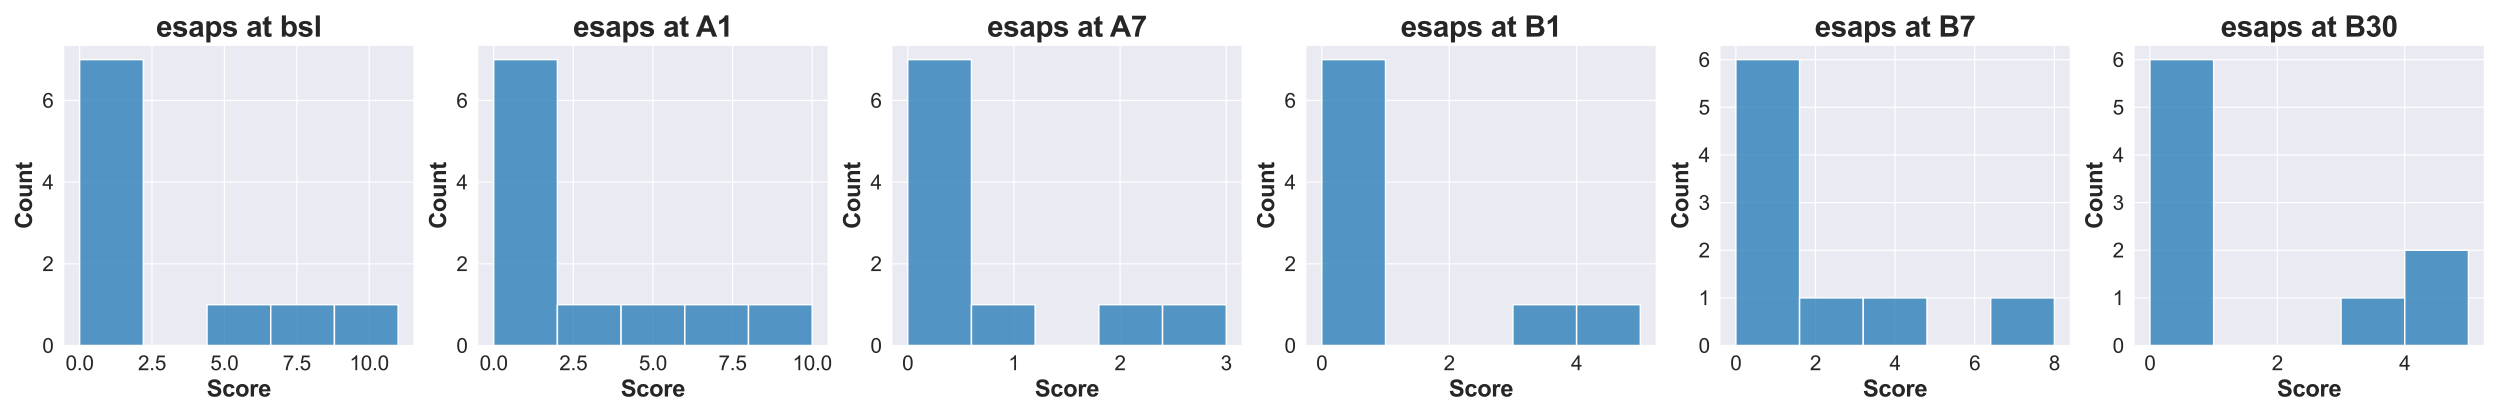 <?xml version="1.0" encoding="utf-8" standalone="no"?>
<!DOCTYPE svg PUBLIC "-//W3C//DTD SVG 1.1//EN"
  "http://www.w3.org/Graphics/SVG/1.1/DTD/svg11.dtd">
<svg xmlns:xlink="http://www.w3.org/1999/xlink" width="1728pt" height="288pt" viewBox="0 0 1728 288" xmlns="http://www.w3.org/2000/svg" version="1.1">
 <defs>
  <style type="text/css">*{stroke-linejoin: round; stroke-linecap: butt}</style>
 </defs>
 <g id="figure_1">
  <g id="patch_1">
   <path d="M 0 288 
L 1728 288 
L 1728 0 
L 0 0 
z
" style="fill: #ffffff"/>
  </g>
  <g id="axes_1">
   <g id="patch_2">
    <path d="M 44.03 238.84 
L 286.2 238.84 
L 286.2 31.324 
L 44.03 31.324 
z
" style="fill: #eaeaf2"/>
   </g>
   <g id="matplotlib.axis_1">
    <g id="xtick_1">
     <g id="line2d_1">
      <path d="M 55.038 238.84 
L 55.038 31.324 
" clip-path="url(#pc42a55bb52)" style="fill: none; stroke: #ffffff; stroke-width: 0.8; stroke-linecap: round"/>
     </g>
     <g id="text_1">
      <!-- 0.0 -->
      <g style="fill: #262626" transform="translate(45.308 255.861) scale(0.14 -0.14)">
       <defs>
        <path id="ArialMT-30" d="M 266 2259 
Q 266 3072 433 3567 
Q 600 4063 929 4331 
Q 1259 4600 1759 4600 
Q 2128 4600 2406 4451 
Q 2684 4303 2865 4023 
Q 3047 3744 3150 3342 
Q 3253 2941 3253 2259 
Q 3253 1453 3087 958 
Q 2922 463 2592 192 
Q 2263 -78 1759 -78 
Q 1097 -78 719 397 
Q 266 969 266 2259 
z
M 844 2259 
Q 844 1131 1108 757 
Q 1372 384 1759 384 
Q 2147 384 2411 759 
Q 2675 1134 2675 2259 
Q 2675 3391 2411 3762 
Q 2147 4134 1753 4134 
Q 1366 4134 1134 3806 
Q 844 3388 844 2259 
z
" transform="scale(0.016)"/>
        <path id="ArialMT-2e" d="M 581 0 
L 581 641 
L 1222 641 
L 1222 0 
L 581 0 
z
" transform="scale(0.016)"/>
       </defs>
       <use xlink:href="#ArialMT-30"/>
       <use xlink:href="#ArialMT-2e" x="55.615"/>
       <use xlink:href="#ArialMT-30" x="83.398"/>
      </g>
     </g>
    </g>
    <g id="xtick_2">
     <g id="line2d_2">
      <path d="M 105.073 238.84 
L 105.073 31.324 
" clip-path="url(#pc42a55bb52)" style="fill: none; stroke: #ffffff; stroke-width: 0.8; stroke-linecap: round"/>
     </g>
     <g id="text_2">
      <!-- 2.5 -->
      <g style="fill: #262626" transform="translate(95.343 255.861) scale(0.14 -0.14)">
       <defs>
        <path id="ArialMT-32" d="M 3222 541 
L 3222 0 
L 194 0 
Q 188 203 259 391 
Q 375 700 629 1000 
Q 884 1300 1366 1694 
Q 2113 2306 2375 2664 
Q 2638 3022 2638 3341 
Q 2638 3675 2398 3904 
Q 2159 4134 1775 4134 
Q 1369 4134 1125 3890 
Q 881 3647 878 3216 
L 300 3275 
Q 359 3922 746 4261 
Q 1134 4600 1788 4600 
Q 2447 4600 2831 4234 
Q 3216 3869 3216 3328 
Q 3216 3053 3103 2787 
Q 2991 2522 2730 2228 
Q 2469 1934 1863 1422 
Q 1356 997 1212 845 
Q 1069 694 975 541 
L 3222 541 
z
" transform="scale(0.016)"/>
        <path id="ArialMT-35" d="M 266 1200 
L 856 1250 
Q 922 819 1161 601 
Q 1400 384 1738 384 
Q 2144 384 2425 690 
Q 2706 997 2706 1503 
Q 2706 1984 2436 2262 
Q 2166 2541 1728 2541 
Q 1456 2541 1237 2417 
Q 1019 2294 894 2097 
L 366 2166 
L 809 4519 
L 3088 4519 
L 3088 3981 
L 1259 3981 
L 1013 2750 
Q 1425 3038 1878 3038 
Q 2478 3038 2890 2622 
Q 3303 2206 3303 1553 
Q 3303 931 2941 478 
Q 2500 -78 1738 -78 
Q 1113 -78 717 272 
Q 322 622 266 1200 
z
" transform="scale(0.016)"/>
       </defs>
       <use xlink:href="#ArialMT-32"/>
       <use xlink:href="#ArialMT-2e" x="55.615"/>
       <use xlink:href="#ArialMT-35" x="83.398"/>
      </g>
     </g>
    </g>
    <g id="xtick_3">
     <g id="line2d_3">
      <path d="M 155.108 238.84 
L 155.108 31.324 
" clip-path="url(#pc42a55bb52)" style="fill: none; stroke: #ffffff; stroke-width: 0.8; stroke-linecap: round"/>
     </g>
     <g id="text_3">
      <!-- 5.0 -->
      <g style="fill: #262626" transform="translate(145.378 255.861) scale(0.14 -0.14)">
       <use xlink:href="#ArialMT-35"/>
       <use xlink:href="#ArialMT-2e" x="55.615"/>
       <use xlink:href="#ArialMT-30" x="83.398"/>
      </g>
     </g>
    </g>
    <g id="xtick_4">
     <g id="line2d_4">
      <path d="M 205.143 238.84 
L 205.143 31.324 
" clip-path="url(#pc42a55bb52)" style="fill: none; stroke: #ffffff; stroke-width: 0.8; stroke-linecap: round"/>
     </g>
     <g id="text_4">
      <!-- 7.5 -->
      <g style="fill: #262626" transform="translate(195.413 255.861) scale(0.14 -0.14)">
       <defs>
        <path id="ArialMT-37" d="M 303 3981 
L 303 4522 
L 3269 4522 
L 3269 4084 
Q 2831 3619 2401 2847 
Q 1972 2075 1738 1259 
Q 1569 684 1522 0 
L 944 0 
Q 953 541 1156 1306 
Q 1359 2072 1739 2783 
Q 2119 3494 2547 3981 
L 303 3981 
z
" transform="scale(0.016)"/>
       </defs>
       <use xlink:href="#ArialMT-37"/>
       <use xlink:href="#ArialMT-2e" x="55.615"/>
       <use xlink:href="#ArialMT-35" x="83.398"/>
      </g>
     </g>
    </g>
    <g id="xtick_5">
     <g id="line2d_5">
      <path d="M 255.178 238.84 
L 255.178 31.324 
" clip-path="url(#pc42a55bb52)" style="fill: none; stroke: #ffffff; stroke-width: 0.8; stroke-linecap: round"/>
     </g>
     <g id="text_5">
      <!-- 10.0 -->
      <g style="fill: #262626" transform="translate(241.556 255.861) scale(0.14 -0.14)">
       <defs>
        <path id="ArialMT-31" d="M 2384 0 
L 1822 0 
L 1822 3584 
Q 1619 3391 1289 3197 
Q 959 3003 697 2906 
L 697 3450 
Q 1169 3672 1522 3987 
Q 1875 4303 2022 4600 
L 2384 4600 
L 2384 0 
z
" transform="scale(0.016)"/>
       </defs>
       <use xlink:href="#ArialMT-31"/>
       <use xlink:href="#ArialMT-30" x="55.615"/>
       <use xlink:href="#ArialMT-2e" x="111.23"/>
       <use xlink:href="#ArialMT-30" x="139.014"/>
      </g>
     </g>
    </g>
    <g id="text_6">
     <!-- Score -->
     <g style="fill: #262626" transform="translate(142.881 274.096) scale(0.16 -0.16)">
      <defs>
       <path id="Arial-BoldMT-53" d="M 231 1491 
L 1131 1578 
Q 1213 1125 1461 912 
Q 1709 700 2131 700 
Q 2578 700 2804 889 
Q 3031 1078 3031 1331 
Q 3031 1494 2936 1608 
Q 2841 1722 2603 1806 
Q 2441 1863 1863 2006 
Q 1119 2191 819 2459 
Q 397 2838 397 3381 
Q 397 3731 595 4036 
Q 794 4341 1167 4500 
Q 1541 4659 2069 4659 
Q 2931 4659 3367 4281 
Q 3803 3903 3825 3272 
L 2900 3231 
Q 2841 3584 2645 3739 
Q 2450 3894 2059 3894 
Q 1656 3894 1428 3728 
Q 1281 3622 1281 3444 
Q 1281 3281 1419 3166 
Q 1594 3019 2269 2859 
Q 2944 2700 3267 2529 
Q 3591 2359 3773 2064 
Q 3956 1769 3956 1334 
Q 3956 941 3737 597 
Q 3519 253 3119 86 
Q 2719 -81 2122 -81 
Q 1253 -81 787 320 
Q 322 722 231 1491 
z
" transform="scale(0.016)"/>
       <path id="Arial-BoldMT-63" d="M 3353 2338 
L 2488 2181 
Q 2444 2441 2289 2572 
Q 2134 2703 1888 2703 
Q 1559 2703 1364 2476 
Q 1169 2250 1169 1719 
Q 1169 1128 1367 884 
Q 1566 641 1900 641 
Q 2150 641 2309 783 
Q 2469 925 2534 1272 
L 3397 1125 
Q 3263 531 2881 228 
Q 2500 -75 1859 -75 
Q 1131 -75 698 384 
Q 266 844 266 1656 
Q 266 2478 700 2936 
Q 1134 3394 1875 3394 
Q 2481 3394 2839 3133 
Q 3197 2872 3353 2338 
z
" transform="scale(0.016)"/>
       <path id="Arial-BoldMT-6f" d="M 256 1706 
Q 256 2144 472 2553 
Q 688 2963 1083 3178 
Q 1478 3394 1966 3394 
Q 2719 3394 3200 2905 
Q 3681 2416 3681 1669 
Q 3681 916 3195 420 
Q 2709 -75 1972 -75 
Q 1516 -75 1102 131 
Q 688 338 472 736 
Q 256 1134 256 1706 
z
M 1156 1659 
Q 1156 1166 1390 903 
Q 1625 641 1969 641 
Q 2313 641 2545 903 
Q 2778 1166 2778 1666 
Q 2778 2153 2545 2415 
Q 2313 2678 1969 2678 
Q 1625 2678 1390 2415 
Q 1156 2153 1156 1659 
z
" transform="scale(0.016)"/>
       <path id="Arial-BoldMT-72" d="M 1300 0 
L 422 0 
L 422 3319 
L 1238 3319 
L 1238 2847 
Q 1447 3181 1614 3287 
Q 1781 3394 1994 3394 
Q 2294 3394 2572 3228 
L 2300 2463 
Q 2078 2606 1888 2606 
Q 1703 2606 1575 2504 
Q 1447 2403 1373 2137 
Q 1300 1872 1300 1025 
L 1300 0 
z
" transform="scale(0.016)"/>
       <path id="Arial-BoldMT-65" d="M 2381 1056 
L 3256 909 
Q 3088 428 2723 176 
Q 2359 -75 1813 -75 
Q 947 -75 531 491 
Q 203 944 203 1634 
Q 203 2459 634 2926 
Q 1066 3394 1725 3394 
Q 2466 3394 2894 2905 
Q 3322 2416 3303 1406 
L 1103 1406 
Q 1113 1016 1316 798 
Q 1519 581 1822 581 
Q 2028 581 2168 693 
Q 2309 806 2381 1056 
z
M 2431 1944 
Q 2422 2325 2234 2523 
Q 2047 2722 1778 2722 
Q 1491 2722 1303 2513 
Q 1116 2303 1119 1944 
L 2431 1944 
z
" transform="scale(0.016)"/>
      </defs>
      <use xlink:href="#Arial-BoldMT-53"/>
      <use xlink:href="#Arial-BoldMT-63" x="66.699"/>
      <use xlink:href="#Arial-BoldMT-6f" x="122.314"/>
      <use xlink:href="#Arial-BoldMT-72" x="183.398"/>
      <use xlink:href="#Arial-BoldMT-65" x="222.314"/>
     </g>
    </g>
   </g>
   <g id="matplotlib.axis_2">
    <g id="ytick_1">
     <g id="line2d_6">
      <path d="M 44.03 238.84 
L 286.2 238.84 
" clip-path="url(#pc42a55bb52)" style="fill: none; stroke: #ffffff; stroke-width: 0.8; stroke-linecap: round"/>
     </g>
     <g id="text_7">
      <!-- 0 -->
      <g style="fill: #262626" transform="translate(29.245 243.85) scale(0.14 -0.14)">
       <use xlink:href="#ArialMT-30"/>
      </g>
     </g>
    </g>
    <g id="ytick_2">
     <g id="line2d_7">
      <path d="M 44.03 182.373 
L 286.2 182.373 
" clip-path="url(#pc42a55bb52)" style="fill: none; stroke: #ffffff; stroke-width: 0.8; stroke-linecap: round"/>
     </g>
     <g id="text_8">
      <!-- 2 -->
      <g style="fill: #262626" transform="translate(29.245 187.383) scale(0.14 -0.14)">
       <use xlink:href="#ArialMT-32"/>
      </g>
     </g>
    </g>
    <g id="ytick_3">
     <g id="line2d_8">
      <path d="M 44.03 125.906 
L 286.2 125.906 
" clip-path="url(#pc42a55bb52)" style="fill: none; stroke: #ffffff; stroke-width: 0.8; stroke-linecap: round"/>
     </g>
     <g id="text_9">
      <!-- 4 -->
      <g style="fill: #262626" transform="translate(29.245 130.916) scale(0.14 -0.14)">
       <defs>
        <path id="ArialMT-34" d="M 2069 0 
L 2069 1097 
L 81 1097 
L 81 1613 
L 2172 4581 
L 2631 4581 
L 2631 1613 
L 3250 1613 
L 3250 1097 
L 2631 1097 
L 2631 0 
L 2069 0 
z
M 2069 1613 
L 2069 3678 
L 634 1613 
L 2069 1613 
z
" transform="scale(0.016)"/>
       </defs>
       <use xlink:href="#ArialMT-34"/>
      </g>
     </g>
    </g>
    <g id="ytick_4">
     <g id="line2d_9">
      <path d="M 44.03 69.439 
L 286.2 69.439 
" clip-path="url(#pc42a55bb52)" style="fill: none; stroke: #ffffff; stroke-width: 0.8; stroke-linecap: round"/>
     </g>
     <g id="text_10">
      <!-- 6 -->
      <g style="fill: #262626" transform="translate(29.245 74.449) scale(0.14 -0.14)">
       <defs>
        <path id="ArialMT-36" d="M 3184 3459 
L 2625 3416 
Q 2550 3747 2413 3897 
Q 2184 4138 1850 4138 
Q 1581 4138 1378 3988 
Q 1113 3794 959 3422 
Q 806 3050 800 2363 
Q 1003 2672 1297 2822 
Q 1591 2972 1913 2972 
Q 2475 2972 2870 2558 
Q 3266 2144 3266 1488 
Q 3266 1056 3080 686 
Q 2894 316 2569 119 
Q 2244 -78 1831 -78 
Q 1128 -78 684 439 
Q 241 956 241 2144 
Q 241 3472 731 4075 
Q 1159 4600 1884 4600 
Q 2425 4600 2770 4297 
Q 3116 3994 3184 3459 
z
M 888 1484 
Q 888 1194 1011 928 
Q 1134 663 1356 523 
Q 1578 384 1822 384 
Q 2178 384 2434 671 
Q 2691 959 2691 1453 
Q 2691 1928 2437 2201 
Q 2184 2475 1800 2475 
Q 1419 2475 1153 2201 
Q 888 1928 888 1484 
z
" transform="scale(0.016)"/>
       </defs>
       <use xlink:href="#ArialMT-36"/>
      </g>
     </g>
    </g>
    <g id="text_11">
     <!-- Count -->
     <g style="fill: #262626" transform="translate(22.087 158.182) rotate(-90) scale(0.16 -0.16)">
      <defs>
       <path id="Arial-BoldMT-43" d="M 3397 1684 
L 4294 1400 
Q 4088 650 3608 286 
Q 3128 -78 2391 -78 
Q 1478 -78 890 545 
Q 303 1169 303 2250 
Q 303 3394 893 4026 
Q 1484 4659 2447 4659 
Q 3288 4659 3813 4163 
Q 4125 3869 4281 3319 
L 3366 3100 
Q 3284 3456 3026 3662 
Q 2769 3869 2400 3869 
Q 1891 3869 1573 3503 
Q 1256 3138 1256 2319 
Q 1256 1450 1568 1081 
Q 1881 713 2381 713 
Q 2750 713 3015 947 
Q 3281 1181 3397 1684 
z
" transform="scale(0.016)"/>
       <path id="Arial-BoldMT-75" d="M 2644 0 
L 2644 497 
Q 2463 231 2167 78 
Q 1872 -75 1544 -75 
Q 1209 -75 943 72 
Q 678 219 559 484 
Q 441 750 441 1219 
L 441 3319 
L 1319 3319 
L 1319 1794 
Q 1319 1094 1367 936 
Q 1416 778 1544 686 
Q 1672 594 1869 594 
Q 2094 594 2272 717 
Q 2450 841 2515 1023 
Q 2581 1206 2581 1919 
L 2581 3319 
L 3459 3319 
L 3459 0 
L 2644 0 
z
" transform="scale(0.016)"/>
       <path id="Arial-BoldMT-6e" d="M 3478 0 
L 2600 0 
L 2600 1694 
Q 2600 2231 2544 2389 
Q 2488 2547 2361 2634 
Q 2234 2722 2056 2722 
Q 1828 2722 1647 2597 
Q 1466 2472 1398 2265 
Q 1331 2059 1331 1503 
L 1331 0 
L 453 0 
L 453 3319 
L 1269 3319 
L 1269 2831 
Q 1703 3394 2363 3394 
Q 2653 3394 2893 3289 
Q 3134 3184 3257 3021 
Q 3381 2859 3429 2653 
Q 3478 2447 3478 2063 
L 3478 0 
z
" transform="scale(0.016)"/>
       <path id="Arial-BoldMT-74" d="M 1981 3319 
L 1981 2619 
L 1381 2619 
L 1381 1281 
Q 1381 875 1398 808 
Q 1416 741 1477 697 
Q 1538 653 1625 653 
Q 1747 653 1978 738 
L 2053 56 
Q 1747 -75 1359 -75 
Q 1122 -75 931 4 
Q 741 84 652 211 
Q 563 338 528 553 
Q 500 706 500 1172 
L 500 2619 
L 97 2619 
L 97 3319 
L 500 3319 
L 500 3978 
L 1381 4491 
L 1381 3319 
L 1981 3319 
z
" transform="scale(0.016)"/>
      </defs>
      <use xlink:href="#Arial-BoldMT-43"/>
      <use xlink:href="#Arial-BoldMT-6f" x="72.217"/>
      <use xlink:href="#Arial-BoldMT-75" x="133.301"/>
      <use xlink:href="#Arial-BoldMT-6e" x="194.385"/>
      <use xlink:href="#Arial-BoldMT-74" x="255.469"/>
     </g>
    </g>
   </g>
   <g id="patch_3">
    <path d="M 55.038 238.84 
L 99.069 238.84 
L 99.069 41.205 
L 55.038 41.205 
z
" clip-path="url(#pc42a55bb52)" style="fill: #1f77b4; fill-opacity: 0.75; stroke: #ffffff; stroke-linejoin: miter"/>
   </g>
   <g id="patch_4">
    <path d="M 99.069 238.84 
L 143.1 238.84 
L 143.1 238.84 
L 99.069 238.84 
z
" clip-path="url(#pc42a55bb52)" style="fill: #1f77b4; fill-opacity: 0.75; stroke: #ffffff; stroke-linejoin: miter"/>
   </g>
   <g id="patch_5">
    <path d="M 143.1 238.84 
L 187.13 238.84 
L 187.13 210.606 
L 143.1 210.606 
z
" clip-path="url(#pc42a55bb52)" style="fill: #1f77b4; fill-opacity: 0.75; stroke: #ffffff; stroke-linejoin: miter"/>
   </g>
   <g id="patch_6">
    <path d="M 187.13 238.84 
L 231.161 238.84 
L 231.161 210.606 
L 187.13 210.606 
z
" clip-path="url(#pc42a55bb52)" style="fill: #1f77b4; fill-opacity: 0.75; stroke: #ffffff; stroke-linejoin: miter"/>
   </g>
   <g id="patch_7">
    <path d="M 231.161 238.84 
L 275.192 238.84 
L 275.192 210.606 
L 231.161 210.606 
z
" clip-path="url(#pc42a55bb52)" style="fill: #1f77b4; fill-opacity: 0.75; stroke: #ffffff; stroke-linejoin: miter"/>
   </g>
   <g id="patch_8">
    <path d="M 44.03 238.84 
L 44.03 31.324 
" style="fill: none; stroke: #ffffff; stroke-width: 0.8; stroke-linejoin: miter; stroke-linecap: square"/>
   </g>
   <g id="patch_9">
    <path d="M 286.2 238.84 
L 286.2 31.324 
" style="fill: none; stroke: #ffffff; stroke-width: 0.8; stroke-linejoin: miter; stroke-linecap: square"/>
   </g>
   <g id="patch_10">
    <path d="M 44.03 238.84 
L 286.2 238.84 
" style="fill: none; stroke: #ffffff; stroke-width: 0.8; stroke-linejoin: miter; stroke-linecap: square"/>
   </g>
   <g id="patch_11">
    <path d="M 44.03 31.324 
L 286.2 31.324 
" style="fill: none; stroke: #ffffff; stroke-width: 0.8; stroke-linejoin: miter; stroke-linecap: square"/>
   </g>
   <g id="text_12">
    <!-- esaps at bsl -->
    <g style="fill: #262626" transform="translate(107.87 25.324) scale(0.2 -0.2)">
     <defs>
      <path id="Arial-BoldMT-73" d="M 150 947 
L 1031 1081 
Q 1088 825 1259 692 
Q 1431 559 1741 559 
Q 2081 559 2253 684 
Q 2369 772 2369 919 
Q 2369 1019 2306 1084 
Q 2241 1147 2013 1200 
Q 950 1434 666 1628 
Q 272 1897 272 2375 
Q 272 2806 612 3100 
Q 953 3394 1669 3394 
Q 2350 3394 2681 3172 
Q 3013 2950 3138 2516 
L 2309 2363 
Q 2256 2556 2107 2659 
Q 1959 2763 1684 2763 
Q 1338 2763 1188 2666 
Q 1088 2597 1088 2488 
Q 1088 2394 1175 2328 
Q 1294 2241 1995 2081 
Q 2697 1922 2975 1691 
Q 3250 1456 3250 1038 
Q 3250 581 2869 253 
Q 2488 -75 1741 -75 
Q 1063 -75 667 200 
Q 272 475 150 947 
z
" transform="scale(0.016)"/>
      <path id="Arial-BoldMT-61" d="M 1116 2306 
L 319 2450 
Q 453 2931 781 3162 
Q 1109 3394 1756 3394 
Q 2344 3394 2631 3255 
Q 2919 3116 3036 2902 
Q 3153 2688 3153 2116 
L 3144 1091 
Q 3144 653 3186 445 
Q 3228 238 3344 0 
L 2475 0 
Q 2441 88 2391 259 
Q 2369 338 2359 363 
Q 2134 144 1878 34 
Q 1622 -75 1331 -75 
Q 819 -75 523 203 
Q 228 481 228 906 
Q 228 1188 362 1408 
Q 497 1628 739 1745 
Q 981 1863 1438 1950 
Q 2053 2066 2291 2166 
L 2291 2253 
Q 2291 2506 2166 2614 
Q 2041 2722 1694 2722 
Q 1459 2722 1328 2630 
Q 1197 2538 1116 2306 
z
M 2291 1594 
Q 2122 1538 1756 1459 
Q 1391 1381 1278 1306 
Q 1106 1184 1106 997 
Q 1106 813 1243 678 
Q 1381 544 1594 544 
Q 1831 544 2047 700 
Q 2206 819 2256 991 
Q 2291 1103 2291 1419 
L 2291 1594 
z
" transform="scale(0.016)"/>
      <path id="Arial-BoldMT-70" d="M 434 3319 
L 1253 3319 
L 1253 2831 
Q 1413 3081 1684 3237 
Q 1956 3394 2288 3394 
Q 2866 3394 3269 2941 
Q 3672 2488 3672 1678 
Q 3672 847 3265 386 
Q 2859 -75 2281 -75 
Q 2006 -75 1782 34 
Q 1559 144 1313 409 
L 1313 -1263 
L 434 -1263 
L 434 3319 
z
M 1303 1716 
Q 1303 1156 1525 889 
Q 1747 622 2066 622 
Q 2372 622 2575 867 
Q 2778 1113 2778 1672 
Q 2778 2194 2568 2447 
Q 2359 2700 2050 2700 
Q 1728 2700 1515 2451 
Q 1303 2203 1303 1716 
z
" transform="scale(0.016)"/>
      <path id="Arial-BoldMT-20" transform="scale(0.016)"/>
      <path id="Arial-BoldMT-62" d="M 422 0 
L 422 4581 
L 1300 4581 
L 1300 2931 
Q 1706 3394 2263 3394 
Q 2869 3394 3266 2955 
Q 3663 2516 3663 1694 
Q 3663 844 3258 384 
Q 2853 -75 2275 -75 
Q 1991 -75 1714 67 
Q 1438 209 1238 488 
L 1238 0 
L 422 0 
z
M 1294 1731 
Q 1294 1216 1456 969 
Q 1684 619 2063 619 
Q 2353 619 2558 867 
Q 2763 1116 2763 1650 
Q 2763 2219 2556 2470 
Q 2350 2722 2028 2722 
Q 1713 2722 1503 2476 
Q 1294 2231 1294 1731 
z
" transform="scale(0.016)"/>
      <path id="Arial-BoldMT-6c" d="M 459 0 
L 459 4581 
L 1338 4581 
L 1338 0 
L 459 0 
z
" transform="scale(0.016)"/>
     </defs>
     <use xlink:href="#Arial-BoldMT-65"/>
     <use xlink:href="#Arial-BoldMT-73" x="55.615"/>
     <use xlink:href="#Arial-BoldMT-61" x="111.23"/>
     <use xlink:href="#Arial-BoldMT-70" x="166.846"/>
     <use xlink:href="#Arial-BoldMT-73" x="227.93"/>
     <use xlink:href="#Arial-BoldMT-20" x="283.545"/>
     <use xlink:href="#Arial-BoldMT-61" x="311.328"/>
     <use xlink:href="#Arial-BoldMT-74" x="366.943"/>
     <use xlink:href="#Arial-BoldMT-20" x="400.244"/>
     <use xlink:href="#Arial-BoldMT-62" x="428.027"/>
     <use xlink:href="#Arial-BoldMT-73" x="489.111"/>
     <use xlink:href="#Arial-BoldMT-6c" x="544.727"/>
    </g>
   </g>
  </g>
  <g id="axes_2">
   <g id="patch_12">
    <path d="M 330.23 238.84 
L 572.4 238.84 
L 572.4 31.324 
L 330.23 31.324 
z
" style="fill: #eaeaf2"/>
   </g>
   <g id="matplotlib.axis_3">
    <g id="xtick_6">
     <g id="line2d_10">
      <path d="M 341.238 238.84 
L 341.238 31.324 
" clip-path="url(#p4fac2f1ae3)" style="fill: none; stroke: #ffffff; stroke-width: 0.8; stroke-linecap: round"/>
     </g>
     <g id="text_13">
      <!-- 0.0 -->
      <g style="fill: #262626" transform="translate(331.508 255.861) scale(0.14 -0.14)">
       <use xlink:href="#ArialMT-30"/>
       <use xlink:href="#ArialMT-2e" x="55.615"/>
       <use xlink:href="#ArialMT-30" x="83.398"/>
      </g>
     </g>
    </g>
    <g id="xtick_7">
     <g id="line2d_11">
      <path d="M 396.276 238.84 
L 396.276 31.324 
" clip-path="url(#p4fac2f1ae3)" style="fill: none; stroke: #ffffff; stroke-width: 0.8; stroke-linecap: round"/>
     </g>
     <g id="text_14">
      <!-- 2.5 -->
      <g style="fill: #262626" transform="translate(386.546 255.861) scale(0.14 -0.14)">
       <use xlink:href="#ArialMT-32"/>
       <use xlink:href="#ArialMT-2e" x="55.615"/>
       <use xlink:href="#ArialMT-35" x="83.398"/>
      </g>
     </g>
    </g>
    <g id="xtick_8">
     <g id="line2d_12">
      <path d="M 451.315 238.84 
L 451.315 31.324 
" clip-path="url(#p4fac2f1ae3)" style="fill: none; stroke: #ffffff; stroke-width: 0.8; stroke-linecap: round"/>
     </g>
     <g id="text_15">
      <!-- 5.0 -->
      <g style="fill: #262626" transform="translate(441.585 255.861) scale(0.14 -0.14)">
       <use xlink:href="#ArialMT-35"/>
       <use xlink:href="#ArialMT-2e" x="55.615"/>
       <use xlink:href="#ArialMT-30" x="83.398"/>
      </g>
     </g>
    </g>
    <g id="xtick_9">
     <g id="line2d_13">
      <path d="M 506.354 238.84 
L 506.354 31.324 
" clip-path="url(#p4fac2f1ae3)" style="fill: none; stroke: #ffffff; stroke-width: 0.8; stroke-linecap: round"/>
     </g>
     <g id="text_16">
      <!-- 7.5 -->
      <g style="fill: #262626" transform="translate(496.624 255.861) scale(0.14 -0.14)">
       <use xlink:href="#ArialMT-37"/>
       <use xlink:href="#ArialMT-2e" x="55.615"/>
       <use xlink:href="#ArialMT-35" x="83.398"/>
      </g>
     </g>
    </g>
    <g id="xtick_10">
     <g id="line2d_14">
      <path d="M 561.392 238.84 
L 561.392 31.324 
" clip-path="url(#p4fac2f1ae3)" style="fill: none; stroke: #ffffff; stroke-width: 0.8; stroke-linecap: round"/>
     </g>
     <g id="text_17">
      <!-- 10.0 -->
      <g style="fill: #262626" transform="translate(547.77 255.861) scale(0.14 -0.14)">
       <use xlink:href="#ArialMT-31"/>
       <use xlink:href="#ArialMT-30" x="55.615"/>
       <use xlink:href="#ArialMT-2e" x="111.23"/>
       <use xlink:href="#ArialMT-30" x="139.014"/>
      </g>
     </g>
    </g>
    <g id="text_18">
     <!-- Score -->
     <g style="fill: #262626" transform="translate(429.081 274.096) scale(0.16 -0.16)">
      <use xlink:href="#Arial-BoldMT-53"/>
      <use xlink:href="#Arial-BoldMT-63" x="66.699"/>
      <use xlink:href="#Arial-BoldMT-6f" x="122.314"/>
      <use xlink:href="#Arial-BoldMT-72" x="183.398"/>
      <use xlink:href="#Arial-BoldMT-65" x="222.314"/>
     </g>
    </g>
   </g>
   <g id="matplotlib.axis_4">
    <g id="ytick_5">
     <g id="line2d_15">
      <path d="M 330.23 238.84 
L 572.4 238.84 
" clip-path="url(#p4fac2f1ae3)" style="fill: none; stroke: #ffffff; stroke-width: 0.8; stroke-linecap: round"/>
     </g>
     <g id="text_19">
      <!-- 0 -->
      <g style="fill: #262626" transform="translate(315.445 243.85) scale(0.14 -0.14)">
       <use xlink:href="#ArialMT-30"/>
      </g>
     </g>
    </g>
    <g id="ytick_6">
     <g id="line2d_16">
      <path d="M 330.23 182.373 
L 572.4 182.373 
" clip-path="url(#p4fac2f1ae3)" style="fill: none; stroke: #ffffff; stroke-width: 0.8; stroke-linecap: round"/>
     </g>
     <g id="text_20">
      <!-- 2 -->
      <g style="fill: #262626" transform="translate(315.445 187.383) scale(0.14 -0.14)">
       <use xlink:href="#ArialMT-32"/>
      </g>
     </g>
    </g>
    <g id="ytick_7">
     <g id="line2d_17">
      <path d="M 330.23 125.906 
L 572.4 125.906 
" clip-path="url(#p4fac2f1ae3)" style="fill: none; stroke: #ffffff; stroke-width: 0.8; stroke-linecap: round"/>
     </g>
     <g id="text_21">
      <!-- 4 -->
      <g style="fill: #262626" transform="translate(315.445 130.916) scale(0.14 -0.14)">
       <use xlink:href="#ArialMT-34"/>
      </g>
     </g>
    </g>
    <g id="ytick_8">
     <g id="line2d_18">
      <path d="M 330.23 69.439 
L 572.4 69.439 
" clip-path="url(#p4fac2f1ae3)" style="fill: none; stroke: #ffffff; stroke-width: 0.8; stroke-linecap: round"/>
     </g>
     <g id="text_22">
      <!-- 6 -->
      <g style="fill: #262626" transform="translate(315.445 74.449) scale(0.14 -0.14)">
       <use xlink:href="#ArialMT-36"/>
      </g>
     </g>
    </g>
    <g id="text_23">
     <!-- Count -->
     <g style="fill: #262626" transform="translate(308.287 158.182) rotate(-90) scale(0.16 -0.16)">
      <use xlink:href="#Arial-BoldMT-43"/>
      <use xlink:href="#Arial-BoldMT-6f" x="72.217"/>
      <use xlink:href="#Arial-BoldMT-75" x="133.301"/>
      <use xlink:href="#Arial-BoldMT-6e" x="194.385"/>
      <use xlink:href="#Arial-BoldMT-74" x="255.469"/>
     </g>
    </g>
   </g>
   <g id="patch_13">
    <path d="M 341.238 238.84 
L 385.269 238.84 
L 385.269 41.205 
L 341.238 41.205 
z
" clip-path="url(#p4fac2f1ae3)" style="fill: #1f77b4; fill-opacity: 0.75; stroke: #ffffff; stroke-linejoin: miter"/>
   </g>
   <g id="patch_14">
    <path d="M 385.269 238.84 
L 429.3 238.84 
L 429.3 210.606 
L 385.269 210.606 
z
" clip-path="url(#p4fac2f1ae3)" style="fill: #1f77b4; fill-opacity: 0.75; stroke: #ffffff; stroke-linejoin: miter"/>
   </g>
   <g id="patch_15">
    <path d="M 429.3 238.84 
L 473.33 238.84 
L 473.33 210.606 
L 429.3 210.606 
z
" clip-path="url(#p4fac2f1ae3)" style="fill: #1f77b4; fill-opacity: 0.75; stroke: #ffffff; stroke-linejoin: miter"/>
   </g>
   <g id="patch_16">
    <path d="M 473.33 238.84 
L 517.361 238.84 
L 517.361 210.606 
L 473.33 210.606 
z
" clip-path="url(#p4fac2f1ae3)" style="fill: #1f77b4; fill-opacity: 0.75; stroke: #ffffff; stroke-linejoin: miter"/>
   </g>
   <g id="patch_17">
    <path d="M 517.361 238.84 
L 561.392 238.84 
L 561.392 210.606 
L 517.361 210.606 
z
" clip-path="url(#p4fac2f1ae3)" style="fill: #1f77b4; fill-opacity: 0.75; stroke: #ffffff; stroke-linejoin: miter"/>
   </g>
   <g id="patch_18">
    <path d="M 330.23 238.84 
L 330.23 31.324 
" style="fill: none; stroke: #ffffff; stroke-width: 0.8; stroke-linejoin: miter; stroke-linecap: square"/>
   </g>
   <g id="patch_19">
    <path d="M 572.4 238.84 
L 572.4 31.324 
" style="fill: none; stroke: #ffffff; stroke-width: 0.8; stroke-linejoin: miter; stroke-linecap: square"/>
   </g>
   <g id="patch_20">
    <path d="M 330.23 238.84 
L 572.4 238.84 
" style="fill: none; stroke: #ffffff; stroke-width: 0.8; stroke-linejoin: miter; stroke-linecap: square"/>
   </g>
   <g id="patch_21">
    <path d="M 330.23 31.324 
L 572.4 31.324 
" style="fill: none; stroke: #ffffff; stroke-width: 0.8; stroke-linejoin: miter; stroke-linecap: square"/>
   </g>
   <g id="text_24">
    <!-- esaps at A1 -->
    <g style="fill: #262626" transform="translate(396.109 25.324) scale(0.2 -0.2)">
     <defs>
      <path id="Arial-BoldMT-41" d="M 4597 0 
L 3591 0 
L 3191 1041 
L 1359 1041 
L 981 0 
L 0 0 
L 1784 4581 
L 2763 4581 
L 4597 0 
z
M 2894 1813 
L 2263 3513 
L 1644 1813 
L 2894 1813 
z
" transform="scale(0.016)"/>
      <path id="Arial-BoldMT-31" d="M 2519 0 
L 1641 0 
L 1641 3309 
Q 1159 2859 506 2644 
L 506 3441 
Q 850 3553 1253 3867 
Q 1656 4181 1806 4600 
L 2519 4600 
L 2519 0 
z
" transform="scale(0.016)"/>
     </defs>
     <use xlink:href="#Arial-BoldMT-65"/>
     <use xlink:href="#Arial-BoldMT-73" x="55.615"/>
     <use xlink:href="#Arial-BoldMT-61" x="111.23"/>
     <use xlink:href="#Arial-BoldMT-70" x="166.846"/>
     <use xlink:href="#Arial-BoldMT-73" x="227.93"/>
     <use xlink:href="#Arial-BoldMT-20" x="283.545"/>
     <use xlink:href="#Arial-BoldMT-61" x="311.328"/>
     <use xlink:href="#Arial-BoldMT-74" x="366.943"/>
     <use xlink:href="#Arial-BoldMT-20" x="400.244"/>
     <use xlink:href="#Arial-BoldMT-41" x="424.277"/>
     <use xlink:href="#Arial-BoldMT-31" x="496.494"/>
    </g>
   </g>
  </g>
  <g id="axes_3">
   <g id="patch_22">
    <path d="M 616.43 238.84 
L 858.6 238.84 
L 858.6 31.324 
L 616.43 31.324 
z
" style="fill: #eaeaf2"/>
   </g>
   <g id="matplotlib.axis_5">
    <g id="xtick_11">
     <g id="line2d_19">
      <path d="M 627.438 238.84 
L 627.438 31.324 
" clip-path="url(#p6d2dc8c5a0)" style="fill: none; stroke: #ffffff; stroke-width: 0.8; stroke-linecap: round"/>
     </g>
     <g id="text_25">
      <!-- 0 -->
      <g style="fill: #262626" transform="translate(623.545 255.861) scale(0.14 -0.14)">
       <use xlink:href="#ArialMT-30"/>
      </g>
     </g>
    </g>
    <g id="xtick_12">
     <g id="line2d_20">
      <path d="M 700.823 238.84 
L 700.823 31.324 
" clip-path="url(#p6d2dc8c5a0)" style="fill: none; stroke: #ffffff; stroke-width: 0.8; stroke-linecap: round"/>
     </g>
     <g id="text_26">
      <!-- 1 -->
      <g style="fill: #262626" transform="translate(696.93 255.861) scale(0.14 -0.14)">
       <use xlink:href="#ArialMT-31"/>
      </g>
     </g>
    </g>
    <g id="xtick_13">
     <g id="line2d_21">
      <path d="M 774.207 238.84 
L 774.207 31.324 
" clip-path="url(#p6d2dc8c5a0)" style="fill: none; stroke: #ffffff; stroke-width: 0.8; stroke-linecap: round"/>
     </g>
     <g id="text_27">
      <!-- 2 -->
      <g style="fill: #262626" transform="translate(770.315 255.861) scale(0.14 -0.14)">
       <use xlink:href="#ArialMT-32"/>
      </g>
     </g>
    </g>
    <g id="xtick_14">
     <g id="line2d_22">
      <path d="M 847.592 238.84 
L 847.592 31.324 
" clip-path="url(#p6d2dc8c5a0)" style="fill: none; stroke: #ffffff; stroke-width: 0.8; stroke-linecap: round"/>
     </g>
     <g id="text_28">
      <!-- 3 -->
      <g style="fill: #262626" transform="translate(843.7 255.861) scale(0.14 -0.14)">
       <defs>
        <path id="ArialMT-33" d="M 269 1209 
L 831 1284 
Q 928 806 1161 595 
Q 1394 384 1728 384 
Q 2125 384 2398 659 
Q 2672 934 2672 1341 
Q 2672 1728 2419 1979 
Q 2166 2231 1775 2231 
Q 1616 2231 1378 2169 
L 1441 2663 
Q 1497 2656 1531 2656 
Q 1891 2656 2178 2843 
Q 2466 3031 2466 3422 
Q 2466 3731 2256 3934 
Q 2047 4138 1716 4138 
Q 1388 4138 1169 3931 
Q 950 3725 888 3313 
L 325 3413 
Q 428 3978 793 4289 
Q 1159 4600 1703 4600 
Q 2078 4600 2393 4439 
Q 2709 4278 2876 4000 
Q 3044 3722 3044 3409 
Q 3044 3113 2884 2869 
Q 2725 2625 2413 2481 
Q 2819 2388 3044 2092 
Q 3269 1797 3269 1353 
Q 3269 753 2831 336 
Q 2394 -81 1725 -81 
Q 1122 -81 723 278 
Q 325 638 269 1209 
z
" transform="scale(0.016)"/>
       </defs>
       <use xlink:href="#ArialMT-33"/>
      </g>
     </g>
    </g>
    <g id="text_29">
     <!-- Score -->
     <g style="fill: #262626" transform="translate(715.281 274.096) scale(0.16 -0.16)">
      <use xlink:href="#Arial-BoldMT-53"/>
      <use xlink:href="#Arial-BoldMT-63" x="66.699"/>
      <use xlink:href="#Arial-BoldMT-6f" x="122.314"/>
      <use xlink:href="#Arial-BoldMT-72" x="183.398"/>
      <use xlink:href="#Arial-BoldMT-65" x="222.314"/>
     </g>
    </g>
   </g>
   <g id="matplotlib.axis_6">
    <g id="ytick_9">
     <g id="line2d_23">
      <path d="M 616.43 238.84 
L 858.6 238.84 
" clip-path="url(#p6d2dc8c5a0)" style="fill: none; stroke: #ffffff; stroke-width: 0.8; stroke-linecap: round"/>
     </g>
     <g id="text_30">
      <!-- 0 -->
      <g style="fill: #262626" transform="translate(601.645 243.85) scale(0.14 -0.14)">
       <use xlink:href="#ArialMT-30"/>
      </g>
     </g>
    </g>
    <g id="ytick_10">
     <g id="line2d_24">
      <path d="M 616.43 182.373 
L 858.6 182.373 
" clip-path="url(#p6d2dc8c5a0)" style="fill: none; stroke: #ffffff; stroke-width: 0.8; stroke-linecap: round"/>
     </g>
     <g id="text_31">
      <!-- 2 -->
      <g style="fill: #262626" transform="translate(601.645 187.383) scale(0.14 -0.14)">
       <use xlink:href="#ArialMT-32"/>
      </g>
     </g>
    </g>
    <g id="ytick_11">
     <g id="line2d_25">
      <path d="M 616.43 125.906 
L 858.6 125.906 
" clip-path="url(#p6d2dc8c5a0)" style="fill: none; stroke: #ffffff; stroke-width: 0.8; stroke-linecap: round"/>
     </g>
     <g id="text_32">
      <!-- 4 -->
      <g style="fill: #262626" transform="translate(601.645 130.916) scale(0.14 -0.14)">
       <use xlink:href="#ArialMT-34"/>
      </g>
     </g>
    </g>
    <g id="ytick_12">
     <g id="line2d_26">
      <path d="M 616.43 69.439 
L 858.6 69.439 
" clip-path="url(#p6d2dc8c5a0)" style="fill: none; stroke: #ffffff; stroke-width: 0.8; stroke-linecap: round"/>
     </g>
     <g id="text_33">
      <!-- 6 -->
      <g style="fill: #262626" transform="translate(601.645 74.449) scale(0.14 -0.14)">
       <use xlink:href="#ArialMT-36"/>
      </g>
     </g>
    </g>
    <g id="text_34">
     <!-- Count -->
     <g style="fill: #262626" transform="translate(594.487 158.182) rotate(-90) scale(0.16 -0.16)">
      <use xlink:href="#Arial-BoldMT-43"/>
      <use xlink:href="#Arial-BoldMT-6f" x="72.217"/>
      <use xlink:href="#Arial-BoldMT-75" x="133.301"/>
      <use xlink:href="#Arial-BoldMT-6e" x="194.385"/>
      <use xlink:href="#Arial-BoldMT-74" x="255.469"/>
     </g>
    </g>
   </g>
   <g id="patch_23">
    <path d="M 627.438 238.84 
L 671.469 238.84 
L 671.469 41.205 
L 627.438 41.205 
z
" clip-path="url(#p6d2dc8c5a0)" style="fill: #1f77b4; fill-opacity: 0.75; stroke: #ffffff; stroke-linejoin: miter"/>
   </g>
   <g id="patch_24">
    <path d="M 671.469 238.84 
L 715.5 238.84 
L 715.5 210.606 
L 671.469 210.606 
z
" clip-path="url(#p6d2dc8c5a0)" style="fill: #1f77b4; fill-opacity: 0.75; stroke: #ffffff; stroke-linejoin: miter"/>
   </g>
   <g id="patch_25">
    <path d="M 715.5 238.84 
L 759.53 238.84 
L 759.53 238.84 
L 715.5 238.84 
z
" clip-path="url(#p6d2dc8c5a0)" style="fill: #1f77b4; fill-opacity: 0.75; stroke: #ffffff; stroke-linejoin: miter"/>
   </g>
   <g id="patch_26">
    <path d="M 759.53 238.84 
L 803.561 238.84 
L 803.561 210.606 
L 759.53 210.606 
z
" clip-path="url(#p6d2dc8c5a0)" style="fill: #1f77b4; fill-opacity: 0.75; stroke: #ffffff; stroke-linejoin: miter"/>
   </g>
   <g id="patch_27">
    <path d="M 803.561 238.84 
L 847.592 238.84 
L 847.592 210.606 
L 803.561 210.606 
z
" clip-path="url(#p6d2dc8c5a0)" style="fill: #1f77b4; fill-opacity: 0.75; stroke: #ffffff; stroke-linejoin: miter"/>
   </g>
   <g id="patch_28">
    <path d="M 616.43 238.84 
L 616.43 31.324 
" style="fill: none; stroke: #ffffff; stroke-width: 0.8; stroke-linejoin: miter; stroke-linecap: square"/>
   </g>
   <g id="patch_29">
    <path d="M 858.6 238.84 
L 858.6 31.324 
" style="fill: none; stroke: #ffffff; stroke-width: 0.8; stroke-linejoin: miter; stroke-linecap: square"/>
   </g>
   <g id="patch_30">
    <path d="M 616.43 238.84 
L 858.6 238.84 
" style="fill: none; stroke: #ffffff; stroke-width: 0.8; stroke-linejoin: miter; stroke-linecap: square"/>
   </g>
   <g id="patch_31">
    <path d="M 616.43 31.324 
L 858.6 31.324 
" style="fill: none; stroke: #ffffff; stroke-width: 0.8; stroke-linejoin: miter; stroke-linecap: square"/>
   </g>
   <g id="text_35">
    <!-- esaps at A7 -->
    <g style="fill: #262626" transform="translate(682.309 25.324) scale(0.2 -0.2)">
     <defs>
      <path id="Arial-BoldMT-37" d="M 272 3703 
L 272 4519 
L 3275 4519 
L 3275 3881 
Q 2903 3516 2518 2831 
Q 2134 2147 1932 1376 
Q 1731 606 1734 0 
L 888 0 
Q 909 950 1279 1937 
Q 1650 2925 2269 3703 
L 272 3703 
z
" transform="scale(0.016)"/>
     </defs>
     <use xlink:href="#Arial-BoldMT-65"/>
     <use xlink:href="#Arial-BoldMT-73" x="55.615"/>
     <use xlink:href="#Arial-BoldMT-61" x="111.23"/>
     <use xlink:href="#Arial-BoldMT-70" x="166.846"/>
     <use xlink:href="#Arial-BoldMT-73" x="227.93"/>
     <use xlink:href="#Arial-BoldMT-20" x="283.545"/>
     <use xlink:href="#Arial-BoldMT-61" x="311.328"/>
     <use xlink:href="#Arial-BoldMT-74" x="366.943"/>
     <use xlink:href="#Arial-BoldMT-20" x="400.244"/>
     <use xlink:href="#Arial-BoldMT-41" x="424.277"/>
     <use xlink:href="#Arial-BoldMT-37" x="496.494"/>
    </g>
   </g>
  </g>
  <g id="axes_4">
   <g id="patch_32">
    <path d="M 902.63 238.84 
L 1144.8 238.84 
L 1144.8 31.324 
L 902.63 31.324 
z
" style="fill: #eaeaf2"/>
   </g>
   <g id="matplotlib.axis_7">
    <g id="xtick_15">
     <g id="line2d_27">
      <path d="M 913.638 238.84 
L 913.638 31.324 
" clip-path="url(#pb64ba7fca3)" style="fill: none; stroke: #ffffff; stroke-width: 0.8; stroke-linecap: round"/>
     </g>
     <g id="text_36">
      <!-- 0 -->
      <g style="fill: #262626" transform="translate(909.745 255.861) scale(0.14 -0.14)">
       <use xlink:href="#ArialMT-30"/>
      </g>
     </g>
    </g>
    <g id="xtick_16">
     <g id="line2d_28">
      <path d="M 1001.7 238.84 
L 1001.7 31.324 
" clip-path="url(#pb64ba7fca3)" style="fill: none; stroke: #ffffff; stroke-width: 0.8; stroke-linecap: round"/>
     </g>
     <g id="text_37">
      <!-- 2 -->
      <g style="fill: #262626" transform="translate(997.807 255.861) scale(0.14 -0.14)">
       <use xlink:href="#ArialMT-32"/>
      </g>
     </g>
    </g>
    <g id="xtick_17">
     <g id="line2d_29">
      <path d="M 1089.761 238.84 
L 1089.761 31.324 
" clip-path="url(#pb64ba7fca3)" style="fill: none; stroke: #ffffff; stroke-width: 0.8; stroke-linecap: round"/>
     </g>
     <g id="text_38">
      <!-- 4 -->
      <g style="fill: #262626" transform="translate(1085.869 255.861) scale(0.14 -0.14)">
       <use xlink:href="#ArialMT-34"/>
      </g>
     </g>
    </g>
    <g id="text_39">
     <!-- Score -->
     <g style="fill: #262626" transform="translate(1001.481 274.096) scale(0.16 -0.16)">
      <use xlink:href="#Arial-BoldMT-53"/>
      <use xlink:href="#Arial-BoldMT-63" x="66.699"/>
      <use xlink:href="#Arial-BoldMT-6f" x="122.314"/>
      <use xlink:href="#Arial-BoldMT-72" x="183.398"/>
      <use xlink:href="#Arial-BoldMT-65" x="222.314"/>
     </g>
    </g>
   </g>
   <g id="matplotlib.axis_8">
    <g id="ytick_13">
     <g id="line2d_30">
      <path d="M 902.63 238.84 
L 1144.8 238.84 
" clip-path="url(#pb64ba7fca3)" style="fill: none; stroke: #ffffff; stroke-width: 0.8; stroke-linecap: round"/>
     </g>
     <g id="text_40">
      <!-- 0 -->
      <g style="fill: #262626" transform="translate(887.845 243.85) scale(0.14 -0.14)">
       <use xlink:href="#ArialMT-30"/>
      </g>
     </g>
    </g>
    <g id="ytick_14">
     <g id="line2d_31">
      <path d="M 902.63 182.373 
L 1144.8 182.373 
" clip-path="url(#pb64ba7fca3)" style="fill: none; stroke: #ffffff; stroke-width: 0.8; stroke-linecap: round"/>
     </g>
     <g id="text_41">
      <!-- 2 -->
      <g style="fill: #262626" transform="translate(887.845 187.383) scale(0.14 -0.14)">
       <use xlink:href="#ArialMT-32"/>
      </g>
     </g>
    </g>
    <g id="ytick_15">
     <g id="line2d_32">
      <path d="M 902.63 125.906 
L 1144.8 125.906 
" clip-path="url(#pb64ba7fca3)" style="fill: none; stroke: #ffffff; stroke-width: 0.8; stroke-linecap: round"/>
     </g>
     <g id="text_42">
      <!-- 4 -->
      <g style="fill: #262626" transform="translate(887.845 130.916) scale(0.14 -0.14)">
       <use xlink:href="#ArialMT-34"/>
      </g>
     </g>
    </g>
    <g id="ytick_16">
     <g id="line2d_33">
      <path d="M 902.63 69.439 
L 1144.8 69.439 
" clip-path="url(#pb64ba7fca3)" style="fill: none; stroke: #ffffff; stroke-width: 0.8; stroke-linecap: round"/>
     </g>
     <g id="text_43">
      <!-- 6 -->
      <g style="fill: #262626" transform="translate(887.845 74.449) scale(0.14 -0.14)">
       <use xlink:href="#ArialMT-36"/>
      </g>
     </g>
    </g>
    <g id="text_44">
     <!-- Count -->
     <g style="fill: #262626" transform="translate(880.687 158.182) rotate(-90) scale(0.16 -0.16)">
      <use xlink:href="#Arial-BoldMT-43"/>
      <use xlink:href="#Arial-BoldMT-6f" x="72.217"/>
      <use xlink:href="#Arial-BoldMT-75" x="133.301"/>
      <use xlink:href="#Arial-BoldMT-6e" x="194.385"/>
      <use xlink:href="#Arial-BoldMT-74" x="255.469"/>
     </g>
    </g>
   </g>
   <g id="patch_33">
    <path d="M 913.638 238.84 
L 957.669 238.84 
L 957.669 41.205 
L 913.638 41.205 
z
" clip-path="url(#pb64ba7fca3)" style="fill: #1f77b4; fill-opacity: 0.75; stroke: #ffffff; stroke-linejoin: miter"/>
   </g>
   <g id="patch_34">
    <path d="M 957.669 238.84 
L 1001.7 238.84 
L 1001.7 238.84 
L 957.669 238.84 
z
" clip-path="url(#pb64ba7fca3)" style="fill: #1f77b4; fill-opacity: 0.75; stroke: #ffffff; stroke-linejoin: miter"/>
   </g>
   <g id="patch_35">
    <path d="M 1001.7 238.84 
L 1045.73 238.84 
L 1045.73 238.84 
L 1001.7 238.84 
z
" clip-path="url(#pb64ba7fca3)" style="fill: #1f77b4; fill-opacity: 0.75; stroke: #ffffff; stroke-linejoin: miter"/>
   </g>
   <g id="patch_36">
    <path d="M 1045.73 238.84 
L 1089.761 238.84 
L 1089.761 210.606 
L 1045.73 210.606 
z
" clip-path="url(#pb64ba7fca3)" style="fill: #1f77b4; fill-opacity: 0.75; stroke: #ffffff; stroke-linejoin: miter"/>
   </g>
   <g id="patch_37">
    <path d="M 1089.761 238.84 
L 1133.792 238.84 
L 1133.792 210.606 
L 1089.761 210.606 
z
" clip-path="url(#pb64ba7fca3)" style="fill: #1f77b4; fill-opacity: 0.75; stroke: #ffffff; stroke-linejoin: miter"/>
   </g>
   <g id="patch_38">
    <path d="M 902.63 238.84 
L 902.63 31.324 
" style="fill: none; stroke: #ffffff; stroke-width: 0.8; stroke-linejoin: miter; stroke-linecap: square"/>
   </g>
   <g id="patch_39">
    <path d="M 1144.8 238.84 
L 1144.8 31.324 
" style="fill: none; stroke: #ffffff; stroke-width: 0.8; stroke-linejoin: miter; stroke-linecap: square"/>
   </g>
   <g id="patch_40">
    <path d="M 902.63 238.84 
L 1144.8 238.84 
" style="fill: none; stroke: #ffffff; stroke-width: 0.8; stroke-linejoin: miter; stroke-linecap: square"/>
   </g>
   <g id="patch_41">
    <path d="M 902.63 31.324 
L 1144.8 31.324 
" style="fill: none; stroke: #ffffff; stroke-width: 0.8; stroke-linejoin: miter; stroke-linecap: square"/>
   </g>
   <g id="text_45">
    <!-- esaps at B1 -->
    <g style="fill: #262626" transform="translate(968.134 25.324) scale(0.2 -0.2)">
     <defs>
      <path id="Arial-BoldMT-42" d="M 469 4581 
L 2300 4581 
Q 2844 4581 3111 4536 
Q 3378 4491 3589 4347 
Q 3800 4203 3940 3964 
Q 4081 3725 4081 3428 
Q 4081 3106 3907 2837 
Q 3734 2569 3438 2434 
Q 3856 2313 4081 2019 
Q 4306 1725 4306 1328 
Q 4306 1016 4161 720 
Q 4016 425 3764 248 
Q 3513 72 3144 31 
Q 2913 6 2028 0 
L 469 0 
L 469 4581 
z
M 1394 3819 
L 1394 2759 
L 2000 2759 
Q 2541 2759 2672 2775 
Q 2909 2803 3045 2939 
Q 3181 3075 3181 3297 
Q 3181 3509 3064 3642 
Q 2947 3775 2716 3803 
Q 2578 3819 1925 3819 
L 1394 3819 
z
M 1394 1997 
L 1394 772 
L 2250 772 
Q 2750 772 2884 800 
Q 3091 838 3220 983 
Q 3350 1128 3350 1372 
Q 3350 1578 3250 1722 
Q 3150 1866 2961 1931 
Q 2772 1997 2141 1997 
L 1394 1997 
z
" transform="scale(0.016)"/>
     </defs>
     <use xlink:href="#Arial-BoldMT-65"/>
     <use xlink:href="#Arial-BoldMT-73" x="55.615"/>
     <use xlink:href="#Arial-BoldMT-61" x="111.23"/>
     <use xlink:href="#Arial-BoldMT-70" x="166.846"/>
     <use xlink:href="#Arial-BoldMT-73" x="227.93"/>
     <use xlink:href="#Arial-BoldMT-20" x="283.545"/>
     <use xlink:href="#Arial-BoldMT-61" x="311.328"/>
     <use xlink:href="#Arial-BoldMT-74" x="366.943"/>
     <use xlink:href="#Arial-BoldMT-20" x="400.244"/>
     <use xlink:href="#Arial-BoldMT-42" x="428.027"/>
     <use xlink:href="#Arial-BoldMT-31" x="500.244"/>
    </g>
   </g>
  </g>
  <g id="axes_5">
   <g id="patch_42">
    <path d="M 1188.83 238.84 
L 1431 238.84 
L 1431 31.324 
L 1188.83 31.324 
z
" style="fill: #eaeaf2"/>
   </g>
   <g id="matplotlib.axis_9">
    <g id="xtick_18">
     <g id="line2d_34">
      <path d="M 1199.838 238.84 
L 1199.838 31.324 
" clip-path="url(#p099cc2a1b5)" style="fill: none; stroke: #ffffff; stroke-width: 0.8; stroke-linecap: round"/>
     </g>
     <g id="text_46">
      <!-- 0 -->
      <g style="fill: #262626" transform="translate(1195.945 255.861) scale(0.14 -0.14)">
       <use xlink:href="#ArialMT-30"/>
      </g>
     </g>
    </g>
    <g id="xtick_19">
     <g id="line2d_35">
      <path d="M 1254.876 238.84 
L 1254.876 31.324 
" clip-path="url(#p099cc2a1b5)" style="fill: none; stroke: #ffffff; stroke-width: 0.8; stroke-linecap: round"/>
     </g>
     <g id="text_47">
      <!-- 2 -->
      <g style="fill: #262626" transform="translate(1250.984 255.861) scale(0.14 -0.14)">
       <use xlink:href="#ArialMT-32"/>
      </g>
     </g>
    </g>
    <g id="xtick_20">
     <g id="line2d_36">
      <path d="M 1309.915 238.84 
L 1309.915 31.324 
" clip-path="url(#p099cc2a1b5)" style="fill: none; stroke: #ffffff; stroke-width: 0.8; stroke-linecap: round"/>
     </g>
     <g id="text_48">
      <!-- 4 -->
      <g style="fill: #262626" transform="translate(1306.022 255.861) scale(0.14 -0.14)">
       <use xlink:href="#ArialMT-34"/>
      </g>
     </g>
    </g>
    <g id="xtick_21">
     <g id="line2d_37">
      <path d="M 1364.954 238.84 
L 1364.954 31.324 
" clip-path="url(#p099cc2a1b5)" style="fill: none; stroke: #ffffff; stroke-width: 0.8; stroke-linecap: round"/>
     </g>
     <g id="text_49">
      <!-- 6 -->
      <g style="fill: #262626" transform="translate(1361.061 255.861) scale(0.14 -0.14)">
       <use xlink:href="#ArialMT-36"/>
      </g>
     </g>
    </g>
    <g id="xtick_22">
     <g id="line2d_38">
      <path d="M 1419.992 238.84 
L 1419.992 31.324 
" clip-path="url(#p099cc2a1b5)" style="fill: none; stroke: #ffffff; stroke-width: 0.8; stroke-linecap: round"/>
     </g>
     <g id="text_50">
      <!-- 8 -->
      <g style="fill: #262626" transform="translate(1416.1 255.861) scale(0.14 -0.14)">
       <defs>
        <path id="ArialMT-38" d="M 1131 2484 
Q 781 2613 612 2850 
Q 444 3088 444 3419 
Q 444 3919 803 4259 
Q 1163 4600 1759 4600 
Q 2359 4600 2725 4251 
Q 3091 3903 3091 3403 
Q 3091 3084 2923 2848 
Q 2756 2613 2416 2484 
Q 2838 2347 3058 2040 
Q 3278 1734 3278 1309 
Q 3278 722 2862 322 
Q 2447 -78 1769 -78 
Q 1091 -78 675 323 
Q 259 725 259 1325 
Q 259 1772 486 2073 
Q 713 2375 1131 2484 
z
M 1019 3438 
Q 1019 3113 1228 2906 
Q 1438 2700 1772 2700 
Q 2097 2700 2305 2904 
Q 2513 3109 2513 3406 
Q 2513 3716 2298 3927 
Q 2084 4138 1766 4138 
Q 1444 4138 1231 3931 
Q 1019 3725 1019 3438 
z
M 838 1322 
Q 838 1081 952 856 
Q 1066 631 1291 507 
Q 1516 384 1775 384 
Q 2178 384 2440 643 
Q 2703 903 2703 1303 
Q 2703 1709 2433 1975 
Q 2163 2241 1756 2241 
Q 1359 2241 1098 1978 
Q 838 1716 838 1322 
z
" transform="scale(0.016)"/>
       </defs>
       <use xlink:href="#ArialMT-38"/>
      </g>
     </g>
    </g>
    <g id="text_51">
     <!-- Score -->
     <g style="fill: #262626" transform="translate(1287.681 274.096) scale(0.16 -0.16)">
      <use xlink:href="#Arial-BoldMT-53"/>
      <use xlink:href="#Arial-BoldMT-63" x="66.699"/>
      <use xlink:href="#Arial-BoldMT-6f" x="122.314"/>
      <use xlink:href="#Arial-BoldMT-72" x="183.398"/>
      <use xlink:href="#Arial-BoldMT-65" x="222.314"/>
     </g>
    </g>
   </g>
   <g id="matplotlib.axis_10">
    <g id="ytick_17">
     <g id="line2d_39">
      <path d="M 1188.83 238.84 
L 1431 238.84 
" clip-path="url(#p099cc2a1b5)" style="fill: none; stroke: #ffffff; stroke-width: 0.8; stroke-linecap: round"/>
     </g>
     <g id="text_52">
      <!-- 0 -->
      <g style="fill: #262626" transform="translate(1174.045 243.85) scale(0.14 -0.14)">
       <use xlink:href="#ArialMT-30"/>
      </g>
     </g>
    </g>
    <g id="ytick_18">
     <g id="line2d_40">
      <path d="M 1188.83 205.901 
L 1431 205.901 
" clip-path="url(#p099cc2a1b5)" style="fill: none; stroke: #ffffff; stroke-width: 0.8; stroke-linecap: round"/>
     </g>
     <g id="text_53">
      <!-- 1 -->
      <g style="fill: #262626" transform="translate(1174.045 210.911) scale(0.14 -0.14)">
       <use xlink:href="#ArialMT-31"/>
      </g>
     </g>
    </g>
    <g id="ytick_19">
     <g id="line2d_41">
      <path d="M 1188.83 172.962 
L 1431 172.962 
" clip-path="url(#p099cc2a1b5)" style="fill: none; stroke: #ffffff; stroke-width: 0.8; stroke-linecap: round"/>
     </g>
     <g id="text_54">
      <!-- 2 -->
      <g style="fill: #262626" transform="translate(1174.045 177.972) scale(0.14 -0.14)">
       <use xlink:href="#ArialMT-32"/>
      </g>
     </g>
    </g>
    <g id="ytick_20">
     <g id="line2d_42">
      <path d="M 1188.83 140.023 
L 1431 140.023 
" clip-path="url(#p099cc2a1b5)" style="fill: none; stroke: #ffffff; stroke-width: 0.8; stroke-linecap: round"/>
     </g>
     <g id="text_55">
      <!-- 3 -->
      <g style="fill: #262626" transform="translate(1174.045 145.033) scale(0.14 -0.14)">
       <use xlink:href="#ArialMT-33"/>
      </g>
     </g>
    </g>
    <g id="ytick_21">
     <g id="line2d_43">
      <path d="M 1188.83 107.084 
L 1431 107.084 
" clip-path="url(#p099cc2a1b5)" style="fill: none; stroke: #ffffff; stroke-width: 0.8; stroke-linecap: round"/>
     </g>
     <g id="text_56">
      <!-- 4 -->
      <g style="fill: #262626" transform="translate(1174.045 112.094) scale(0.14 -0.14)">
       <use xlink:href="#ArialMT-34"/>
      </g>
     </g>
    </g>
    <g id="ytick_22">
     <g id="line2d_44">
      <path d="M 1188.83 74.145 
L 1431 74.145 
" clip-path="url(#p099cc2a1b5)" style="fill: none; stroke: #ffffff; stroke-width: 0.8; stroke-linecap: round"/>
     </g>
     <g id="text_57">
      <!-- 5 -->
      <g style="fill: #262626" transform="translate(1174.045 79.155) scale(0.14 -0.14)">
       <use xlink:href="#ArialMT-35"/>
      </g>
     </g>
    </g>
    <g id="ytick_23">
     <g id="line2d_45">
      <path d="M 1188.83 41.205 
L 1431 41.205 
" clip-path="url(#p099cc2a1b5)" style="fill: none; stroke: #ffffff; stroke-width: 0.8; stroke-linecap: round"/>
     </g>
     <g id="text_58">
      <!-- 6 -->
      <g style="fill: #262626" transform="translate(1174.045 46.216) scale(0.14 -0.14)">
       <use xlink:href="#ArialMT-36"/>
      </g>
     </g>
    </g>
    <g id="text_59">
     <!-- Count -->
     <g style="fill: #262626" transform="translate(1166.887 158.182) rotate(-90) scale(0.16 -0.16)">
      <use xlink:href="#Arial-BoldMT-43"/>
      <use xlink:href="#Arial-BoldMT-6f" x="72.217"/>
      <use xlink:href="#Arial-BoldMT-75" x="133.301"/>
      <use xlink:href="#Arial-BoldMT-6e" x="194.385"/>
      <use xlink:href="#Arial-BoldMT-74" x="255.469"/>
     </g>
    </g>
   </g>
   <g id="patch_43">
    <path d="M 1199.838 238.84 
L 1243.869 238.84 
L 1243.869 41.205 
L 1199.838 41.205 
z
" clip-path="url(#p099cc2a1b5)" style="fill: #1f77b4; fill-opacity: 0.75; stroke: #ffffff; stroke-linejoin: miter"/>
   </g>
   <g id="patch_44">
    <path d="M 1243.869 238.84 
L 1287.9 238.84 
L 1287.9 205.901 
L 1243.869 205.901 
z
" clip-path="url(#p099cc2a1b5)" style="fill: #1f77b4; fill-opacity: 0.75; stroke: #ffffff; stroke-linejoin: miter"/>
   </g>
   <g id="patch_45">
    <path d="M 1287.9 238.84 
L 1331.93 238.84 
L 1331.93 205.901 
L 1287.9 205.901 
z
" clip-path="url(#p099cc2a1b5)" style="fill: #1f77b4; fill-opacity: 0.75; stroke: #ffffff; stroke-linejoin: miter"/>
   </g>
   <g id="patch_46">
    <path d="M 1331.93 238.84 
L 1375.961 238.84 
L 1375.961 238.84 
L 1331.93 238.84 
z
" clip-path="url(#p099cc2a1b5)" style="fill: #1f77b4; fill-opacity: 0.75; stroke: #ffffff; stroke-linejoin: miter"/>
   </g>
   <g id="patch_47">
    <path d="M 1375.961 238.84 
L 1419.992 238.84 
L 1419.992 205.901 
L 1375.961 205.901 
z
" clip-path="url(#p099cc2a1b5)" style="fill: #1f77b4; fill-opacity: 0.75; stroke: #ffffff; stroke-linejoin: miter"/>
   </g>
   <g id="patch_48">
    <path d="M 1188.83 238.84 
L 1188.83 31.324 
" style="fill: none; stroke: #ffffff; stroke-width: 0.8; stroke-linejoin: miter; stroke-linecap: square"/>
   </g>
   <g id="patch_49">
    <path d="M 1431 238.84 
L 1431 31.324 
" style="fill: none; stroke: #ffffff; stroke-width: 0.8; stroke-linejoin: miter; stroke-linecap: square"/>
   </g>
   <g id="patch_50">
    <path d="M 1188.83 238.84 
L 1431 238.84 
" style="fill: none; stroke: #ffffff; stroke-width: 0.8; stroke-linejoin: miter; stroke-linecap: square"/>
   </g>
   <g id="patch_51">
    <path d="M 1188.83 31.324 
L 1431 31.324 
" style="fill: none; stroke: #ffffff; stroke-width: 0.8; stroke-linejoin: miter; stroke-linecap: square"/>
   </g>
   <g id="text_60">
    <!-- esaps at B7 -->
    <g style="fill: #262626" transform="translate(1254.334 25.324) scale(0.2 -0.2)">
     <use xlink:href="#Arial-BoldMT-65"/>
     <use xlink:href="#Arial-BoldMT-73" x="55.615"/>
     <use xlink:href="#Arial-BoldMT-61" x="111.23"/>
     <use xlink:href="#Arial-BoldMT-70" x="166.846"/>
     <use xlink:href="#Arial-BoldMT-73" x="227.93"/>
     <use xlink:href="#Arial-BoldMT-20" x="283.545"/>
     <use xlink:href="#Arial-BoldMT-61" x="311.328"/>
     <use xlink:href="#Arial-BoldMT-74" x="366.943"/>
     <use xlink:href="#Arial-BoldMT-20" x="400.244"/>
     <use xlink:href="#Arial-BoldMT-42" x="428.027"/>
     <use xlink:href="#Arial-BoldMT-37" x="500.244"/>
    </g>
   </g>
  </g>
  <g id="axes_6">
   <g id="patch_52">
    <path d="M 1475.03 238.84 
L 1717.2 238.84 
L 1717.2 31.324 
L 1475.03 31.324 
z
" style="fill: #eaeaf2"/>
   </g>
   <g id="matplotlib.axis_11">
    <g id="xtick_23">
     <g id="line2d_46">
      <path d="M 1486.038 238.84 
L 1486.038 31.324 
" clip-path="url(#p760993ded6)" style="fill: none; stroke: #ffffff; stroke-width: 0.8; stroke-linecap: round"/>
     </g>
     <g id="text_61">
      <!-- 0 -->
      <g style="fill: #262626" transform="translate(1482.145 255.861) scale(0.14 -0.14)">
       <use xlink:href="#ArialMT-30"/>
      </g>
     </g>
    </g>
    <g id="xtick_24">
     <g id="line2d_47">
      <path d="M 1574.1 238.84 
L 1574.1 31.324 
" clip-path="url(#p760993ded6)" style="fill: none; stroke: #ffffff; stroke-width: 0.8; stroke-linecap: round"/>
     </g>
     <g id="text_62">
      <!-- 2 -->
      <g style="fill: #262626" transform="translate(1570.207 255.861) scale(0.14 -0.14)">
       <use xlink:href="#ArialMT-32"/>
      </g>
     </g>
    </g>
    <g id="xtick_25">
     <g id="line2d_48">
      <path d="M 1662.161 238.84 
L 1662.161 31.324 
" clip-path="url(#p760993ded6)" style="fill: none; stroke: #ffffff; stroke-width: 0.8; stroke-linecap: round"/>
     </g>
     <g id="text_63">
      <!-- 4 -->
      <g style="fill: #262626" transform="translate(1658.269 255.861) scale(0.14 -0.14)">
       <use xlink:href="#ArialMT-34"/>
      </g>
     </g>
    </g>
    <g id="text_64">
     <!-- Score -->
     <g style="fill: #262626" transform="translate(1573.881 274.096) scale(0.16 -0.16)">
      <use xlink:href="#Arial-BoldMT-53"/>
      <use xlink:href="#Arial-BoldMT-63" x="66.699"/>
      <use xlink:href="#Arial-BoldMT-6f" x="122.314"/>
      <use xlink:href="#Arial-BoldMT-72" x="183.398"/>
      <use xlink:href="#Arial-BoldMT-65" x="222.314"/>
     </g>
    </g>
   </g>
   <g id="matplotlib.axis_12">
    <g id="ytick_24">
     <g id="line2d_49">
      <path d="M 1475.03 238.84 
L 1717.2 238.84 
" clip-path="url(#p760993ded6)" style="fill: none; stroke: #ffffff; stroke-width: 0.8; stroke-linecap: round"/>
     </g>
     <g id="text_65">
      <!-- 0 -->
      <g style="fill: #262626" transform="translate(1460.245 243.85) scale(0.14 -0.14)">
       <use xlink:href="#ArialMT-30"/>
      </g>
     </g>
    </g>
    <g id="ytick_25">
     <g id="line2d_50">
      <path d="M 1475.03 205.901 
L 1717.2 205.901 
" clip-path="url(#p760993ded6)" style="fill: none; stroke: #ffffff; stroke-width: 0.8; stroke-linecap: round"/>
     </g>
     <g id="text_66">
      <!-- 1 -->
      <g style="fill: #262626" transform="translate(1460.245 210.911) scale(0.14 -0.14)">
       <use xlink:href="#ArialMT-31"/>
      </g>
     </g>
    </g>
    <g id="ytick_26">
     <g id="line2d_51">
      <path d="M 1475.03 172.962 
L 1717.2 172.962 
" clip-path="url(#p760993ded6)" style="fill: none; stroke: #ffffff; stroke-width: 0.8; stroke-linecap: round"/>
     </g>
     <g id="text_67">
      <!-- 2 -->
      <g style="fill: #262626" transform="translate(1460.245 177.972) scale(0.14 -0.14)">
       <use xlink:href="#ArialMT-32"/>
      </g>
     </g>
    </g>
    <g id="ytick_27">
     <g id="line2d_52">
      <path d="M 1475.03 140.023 
L 1717.2 140.023 
" clip-path="url(#p760993ded6)" style="fill: none; stroke: #ffffff; stroke-width: 0.8; stroke-linecap: round"/>
     </g>
     <g id="text_68">
      <!-- 3 -->
      <g style="fill: #262626" transform="translate(1460.245 145.033) scale(0.14 -0.14)">
       <use xlink:href="#ArialMT-33"/>
      </g>
     </g>
    </g>
    <g id="ytick_28">
     <g id="line2d_53">
      <path d="M 1475.03 107.084 
L 1717.2 107.084 
" clip-path="url(#p760993ded6)" style="fill: none; stroke: #ffffff; stroke-width: 0.8; stroke-linecap: round"/>
     </g>
     <g id="text_69">
      <!-- 4 -->
      <g style="fill: #262626" transform="translate(1460.245 112.094) scale(0.14 -0.14)">
       <use xlink:href="#ArialMT-34"/>
      </g>
     </g>
    </g>
    <g id="ytick_29">
     <g id="line2d_54">
      <path d="M 1475.03 74.145 
L 1717.2 74.145 
" clip-path="url(#p760993ded6)" style="fill: none; stroke: #ffffff; stroke-width: 0.8; stroke-linecap: round"/>
     </g>
     <g id="text_70">
      <!-- 5 -->
      <g style="fill: #262626" transform="translate(1460.245 79.155) scale(0.14 -0.14)">
       <use xlink:href="#ArialMT-35"/>
      </g>
     </g>
    </g>
    <g id="ytick_30">
     <g id="line2d_55">
      <path d="M 1475.03 41.205 
L 1717.2 41.205 
" clip-path="url(#p760993ded6)" style="fill: none; stroke: #ffffff; stroke-width: 0.8; stroke-linecap: round"/>
     </g>
     <g id="text_71">
      <!-- 6 -->
      <g style="fill: #262626" transform="translate(1460.245 46.216) scale(0.14 -0.14)">
       <use xlink:href="#ArialMT-36"/>
      </g>
     </g>
    </g>
    <g id="text_72">
     <!-- Count -->
     <g style="fill: #262626" transform="translate(1453.087 158.182) rotate(-90) scale(0.16 -0.16)">
      <use xlink:href="#Arial-BoldMT-43"/>
      <use xlink:href="#Arial-BoldMT-6f" x="72.217"/>
      <use xlink:href="#Arial-BoldMT-75" x="133.301"/>
      <use xlink:href="#Arial-BoldMT-6e" x="194.385"/>
      <use xlink:href="#Arial-BoldMT-74" x="255.469"/>
     </g>
    </g>
   </g>
   <g id="patch_53">
    <path d="M 1486.038 238.84 
L 1530.069 238.84 
L 1530.069 41.205 
L 1486.038 41.205 
z
" clip-path="url(#p760993ded6)" style="fill: #1f77b4; fill-opacity: 0.75; stroke: #ffffff; stroke-linejoin: miter"/>
   </g>
   <g id="patch_54">
    <path d="M 1530.069 238.84 
L 1574.1 238.84 
L 1574.1 238.84 
L 1530.069 238.84 
z
" clip-path="url(#p760993ded6)" style="fill: #1f77b4; fill-opacity: 0.75; stroke: #ffffff; stroke-linejoin: miter"/>
   </g>
   <g id="patch_55">
    <path d="M 1574.1 238.84 
L 1618.13 238.84 
L 1618.13 238.84 
L 1574.1 238.84 
z
" clip-path="url(#p760993ded6)" style="fill: #1f77b4; fill-opacity: 0.75; stroke: #ffffff; stroke-linejoin: miter"/>
   </g>
   <g id="patch_56">
    <path d="M 1618.13 238.84 
L 1662.161 238.84 
L 1662.161 205.901 
L 1618.13 205.901 
z
" clip-path="url(#p760993ded6)" style="fill: #1f77b4; fill-opacity: 0.75; stroke: #ffffff; stroke-linejoin: miter"/>
   </g>
   <g id="patch_57">
    <path d="M 1662.161 238.84 
L 1706.192 238.84 
L 1706.192 172.962 
L 1662.161 172.962 
z
" clip-path="url(#p760993ded6)" style="fill: #1f77b4; fill-opacity: 0.75; stroke: #ffffff; stroke-linejoin: miter"/>
   </g>
   <g id="patch_58">
    <path d="M 1475.03 238.84 
L 1475.03 31.324 
" style="fill: none; stroke: #ffffff; stroke-width: 0.8; stroke-linejoin: miter; stroke-linecap: square"/>
   </g>
   <g id="patch_59">
    <path d="M 1717.2 238.84 
L 1717.2 31.324 
" style="fill: none; stroke: #ffffff; stroke-width: 0.8; stroke-linejoin: miter; stroke-linecap: square"/>
   </g>
   <g id="patch_60">
    <path d="M 1475.03 238.84 
L 1717.2 238.84 
" style="fill: none; stroke: #ffffff; stroke-width: 0.8; stroke-linejoin: miter; stroke-linecap: square"/>
   </g>
   <g id="patch_61">
    <path d="M 1475.03 31.324 
L 1717.2 31.324 
" style="fill: none; stroke: #ffffff; stroke-width: 0.8; stroke-linejoin: miter; stroke-linecap: square"/>
   </g>
   <g id="text_73">
    <!-- esaps at B30 -->
    <g style="fill: #262626" transform="translate(1534.973 25.324) scale(0.2 -0.2)">
     <defs>
      <path id="Arial-BoldMT-33" d="M 241 1216 
L 1091 1319 
Q 1131 994 1309 822 
Q 1488 650 1741 650 
Q 2013 650 2198 856 
Q 2384 1063 2384 1413 
Q 2384 1744 2206 1937 
Q 2028 2131 1772 2131 
Q 1603 2131 1369 2066 
L 1466 2781 
Q 1822 2772 2009 2936 
Q 2197 3100 2197 3372 
Q 2197 3603 2059 3740 
Q 1922 3878 1694 3878 
Q 1469 3878 1309 3722 
Q 1150 3566 1116 3266 
L 306 3403 
Q 391 3819 561 4067 
Q 731 4316 1036 4458 
Q 1341 4600 1719 4600 
Q 2366 4600 2756 4188 
Q 3078 3850 3078 3425 
Q 3078 2822 2419 2463 
Q 2813 2378 3048 2084 
Q 3284 1791 3284 1375 
Q 3284 772 2843 347 
Q 2403 -78 1747 -78 
Q 1125 -78 715 280 
Q 306 638 241 1216 
z
" transform="scale(0.016)"/>
      <path id="Arial-BoldMT-30" d="M 1756 4600 
Q 2422 4600 2797 4125 
Q 3244 3563 3244 2259 
Q 3244 959 2794 391 
Q 2422 -78 1756 -78 
Q 1088 -78 678 436 
Q 269 950 269 2269 
Q 269 3563 719 4131 
Q 1091 4600 1756 4600 
z
M 1756 3872 
Q 1597 3872 1472 3770 
Q 1347 3669 1278 3406 
Q 1188 3066 1188 2259 
Q 1188 1453 1269 1151 
Q 1350 850 1473 750 
Q 1597 650 1756 650 
Q 1916 650 2041 751 
Q 2166 853 2234 1116 
Q 2325 1453 2325 2259 
Q 2325 3066 2244 3367 
Q 2163 3669 2039 3770 
Q 1916 3872 1756 3872 
z
" transform="scale(0.016)"/>
     </defs>
     <use xlink:href="#Arial-BoldMT-65"/>
     <use xlink:href="#Arial-BoldMT-73" x="55.615"/>
     <use xlink:href="#Arial-BoldMT-61" x="111.23"/>
     <use xlink:href="#Arial-BoldMT-70" x="166.846"/>
     <use xlink:href="#Arial-BoldMT-73" x="227.93"/>
     <use xlink:href="#Arial-BoldMT-20" x="283.545"/>
     <use xlink:href="#Arial-BoldMT-61" x="311.328"/>
     <use xlink:href="#Arial-BoldMT-74" x="366.943"/>
     <use xlink:href="#Arial-BoldMT-20" x="400.244"/>
     <use xlink:href="#Arial-BoldMT-42" x="428.027"/>
     <use xlink:href="#Arial-BoldMT-33" x="500.244"/>
     <use xlink:href="#Arial-BoldMT-30" x="555.859"/>
    </g>
   </g>
  </g>
 </g>
 <defs>
  <clipPath id="pc42a55bb52">
   <rect x="44.03" y="31.324" width="242.17" height="207.516"/>
  </clipPath>
  <clipPath id="p4fac2f1ae3">
   <rect x="330.23" y="31.324" width="242.17" height="207.516"/>
  </clipPath>
  <clipPath id="p6d2dc8c5a0">
   <rect x="616.43" y="31.324" width="242.17" height="207.516"/>
  </clipPath>
  <clipPath id="pb64ba7fca3">
   <rect x="902.63" y="31.324" width="242.17" height="207.516"/>
  </clipPath>
  <clipPath id="p099cc2a1b5">
   <rect x="1188.83" y="31.324" width="242.17" height="207.516"/>
  </clipPath>
  <clipPath id="p760993ded6">
   <rect x="1475.03" y="31.324" width="242.17" height="207.516"/>
  </clipPath>
 </defs>
</svg>
